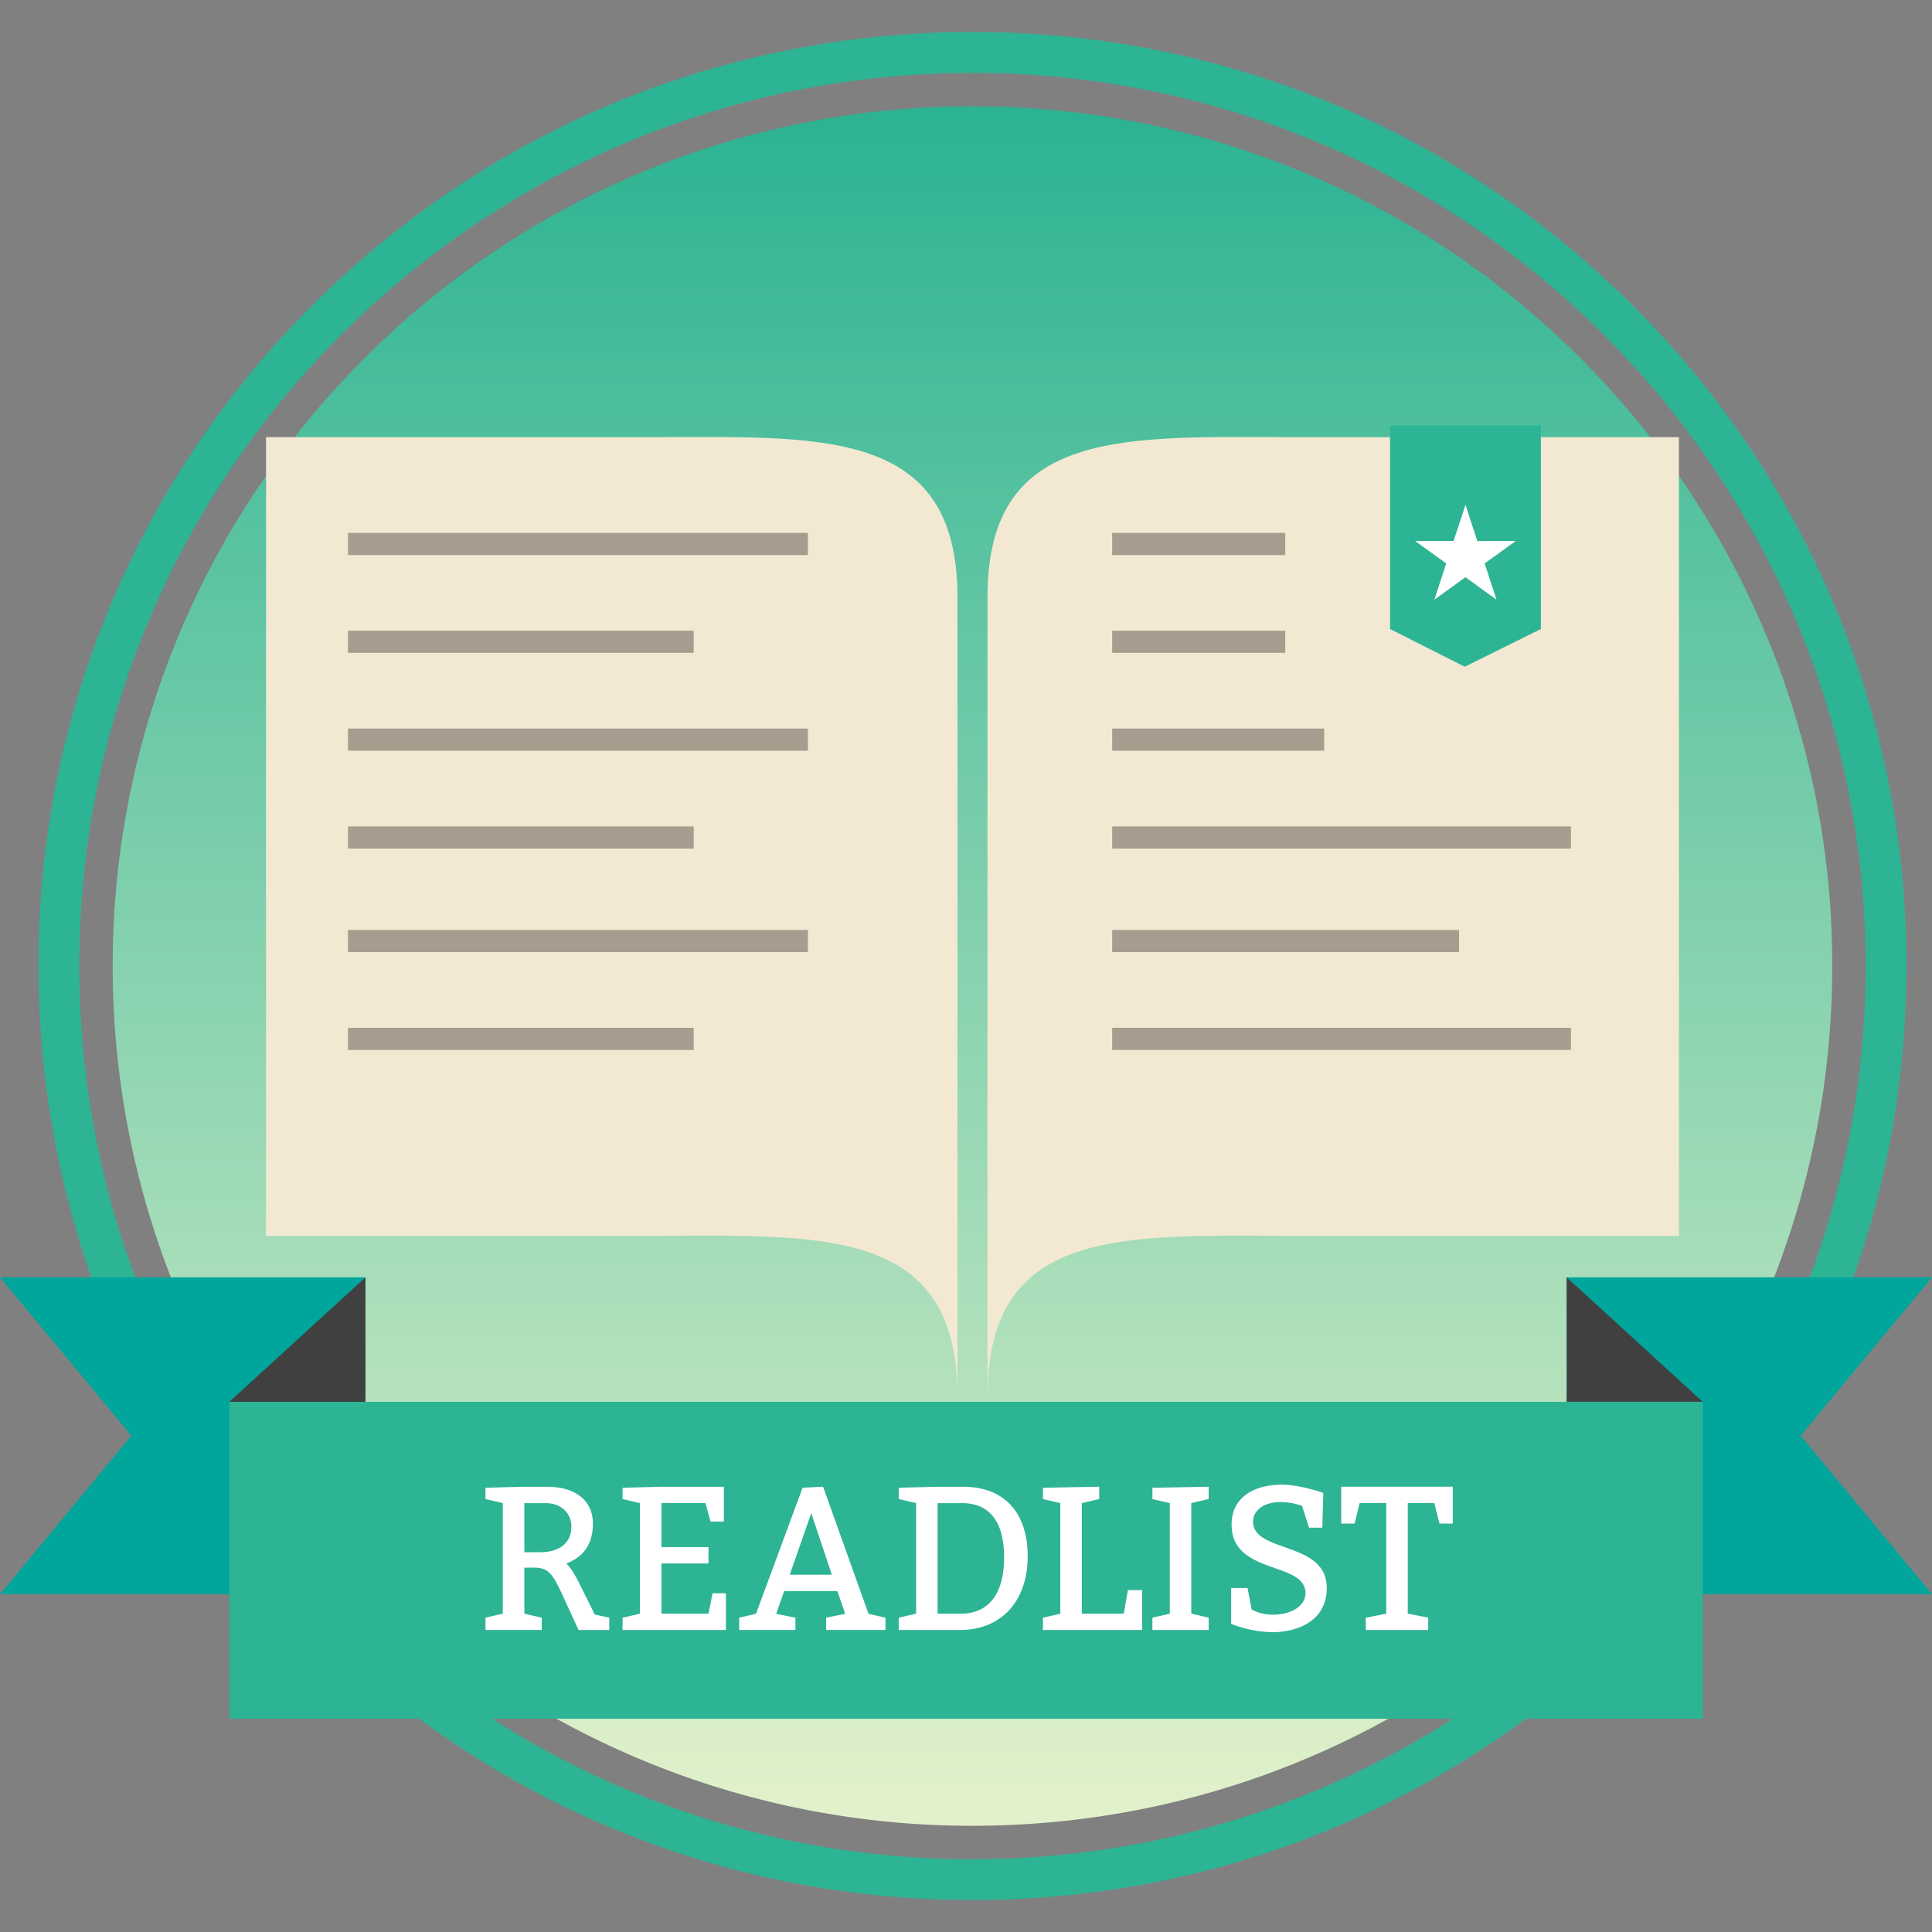 <svg xmlns="http://www.w3.org/2000/svg" width="50" height="50" viewBox="0 0 50 50"><rect x="0" y="0" width="50" height="50" fill="#808080" stroke="none"/><path fill="#2DB494" d="M25.166 49.172c-6.455 0-12.524-2.515-17.091-7.081C3.511 37.527.997 31.455.997 24.999a24.018 24.018 0 0 1 7.078-17.09C12.641 3.346 18.711.828 25.166.828c6.46 0 12.528 2.518 17.094 7.081a24.025 24.025 0 0 1 7.078 17.09c0 6.456-2.517 12.527-7.078 17.092-4.566 4.566-10.634 7.081-17.094 7.081zm0-47.285c-12.744 0-23.114 10.369-23.114 23.112 0 12.748 10.37 23.118 23.114 23.118 12.749 0 23.117-10.37 23.117-23.118 0-12.743-10.368-23.112-23.117-23.112z"/><linearGradient id="a" gradientUnits="userSpaceOnUse" x1="25.168" y1="3.053" x2="25.168" y2="53.992"><stop offset="0" stop-color="#2cb393"/><stop offset="1" stop-color="#fffbd4"/></linearGradient><path fill="url(#a)" d="M40.9 9.27a22.177 22.177 0 0 0-15.734-6.518A22.174 22.174 0 0 0 9.435 9.27a22.177 22.177 0 0 0-6.518 15.729 22.19 22.19 0 0 0 6.518 15.736 22.17 22.17 0 0 0 15.731 6.516c6.146 0 11.708-2.487 15.734-6.516s6.518-9.588 6.518-15.736A22.167 22.167 0 0 0 40.9 9.27z"/><path fill="#EEE9C4" d="M25.001 36.804l.001-.109-.001-.108-.002.108.002.109z"/><path fill="#F3E9D2" d="M24.777 36.016l.002-.107V15.452c0-4.434-3.595-4.138-8.029-4.138H6.886v20.668h9.864c4.397 0 7.97-.29 8.027 4.034zM33.585 11.314c-4.435 0-8.029-.296-8.029 4.138v20.456l.002.107c.058-4.323 3.63-4.033 8.027-4.033h9.865V11.314h-9.865z"/><path fill="#A79D8E" d="M9.006 13.791h11.903v.574H9.006zM9.006 16.323h8.947v.573H9.006zM9.006 18.855h11.903v.573H9.006zM9.006 21.388h8.947v.573H9.006zM9.006 24.067h11.903v.573H9.006zM9.006 26.6h8.947v.573H9.006zM28.783 13.791h4.479v.574h-4.479zM28.783 16.323h4.479v.573h-4.479zM28.783 18.855h5.487v.573h-5.487zM28.783 21.388h11.873v.573H28.783zM28.783 24.067h8.977v.573h-8.977zM28.783 26.6h11.873v.573H28.783z"/><path fill="#FFF" d="M37.121 15.521l.805-.582.803.582-.306-.94.805-.579h-.995l-.307-.939-.308.939h-.995l.805.579z"/><path fill="#2DB494" d="M35.974 16.279l1.933.976 1.971-.976v-5.27h-3.903v5.27zm1.644-2.277l.308-.939.308.939h.994l-.805.579.307.939-.804-.581-.805.581.307-.939-.805-.579h.995z"/><g><path fill="#00A69C" d="M50 33.058h-9.454v8.199H50l-3.398-4.101z"/><path fill="#404041" d="M40.546 33.058l3.521 3.221h-3.521z"/><path fill="#00A69C" d="M0 33.058h9.457v8.199H0l3.399-4.101z"/><path fill="#2DB494" d="M25 36.279H5.935v8.202H44.067v-8.202z"/><path fill="#404041" d="M9.457 33.058l-3.522 3.221h3.522z"/></g><g fill="#FFF"><path d="M12.564 41.866l.449-.105V38.9l-.449-.105v-.292l1.006-.026h.583c.746 0 1.191.361 1.191.954 0 .514-.233.863-.688 1.032.084.074.181.213.317.478l.419.842.376.084v.317h-.795l-.45-.979c-.249-.528-.365-.635-.715-.635h-.238v1.191l.45.105v.317h-1.456v-.317zm1.006-1.694h.397c.519 0 .82-.243.82-.662 0-.355-.275-.609-.662-.609h-.555v1.271zM17.118 38.9v1.139h1.218v.424h-1.218v1.298h1.218l.105-.528h.345v.951h-2.674v-.317l.449-.105V38.9l-.449-.105v-.292l1.006-.026h1.615v.9h-.345l-.131-.477h-1.139zM19.13 41.866l.435-.101 1.206-3.263.53-.026 1.176 3.289.439.101v.317H21.38v-.317l.493-.101-.202-.588h-1.376l-.207.588.498.101v.317H19.13v-.317zm1.308-1.112h1.091l-.534-1.594-.557 1.594zM23.259 41.866l.45-.105V38.9l-.45-.105v-.292l1.007-.026h.662c1.032 0 1.668.637 1.668 1.801 0 1.165-.689 1.906-1.748 1.906h-1.589v-.318zm1.615-.105c.662 0 1.112-.45 1.112-1.457 0-.979-.424-1.403-1.086-1.403h-.635v2.86h.609zM27.998 41.761h1.086l.105-.609h.371v1.032h-2.569v-.317l.45-.105V38.9l-.45-.105v-.292l1.457-.026v.318l-.45.105v2.861zM31.28 42.184h-1.456v-.317l.45-.105V38.9l-.45-.105v-.292l1.456-.026v.318l-.45.105v2.86l.45.105v.319zM32.393 41.655s.237.143.582.133c.387-.006.816-.191.811-.567-.017-.816-1.891-.461-1.912-1.742-.011-.741.594-1.043 1.256-1.055.502-.011 1.117.213 1.117.213l-.026.899h-.344l-.181-.566s-.271-.101-.562-.096c-.478.006-.709.249-.705.514.017.806 1.891.499 1.907 1.689.016.795-.641 1.15-1.383 1.165a3.161 3.161 0 0 1-1.091-.216v-.929h.424l.107.558zM36.961 42.184h-1.614v-.317l.529-.105V38.9h-.688l-.133.53h-.344v-.954h2.886v.954h-.344l-.132-.53h-.688v2.86l.528.105v.319z"/></g></svg>